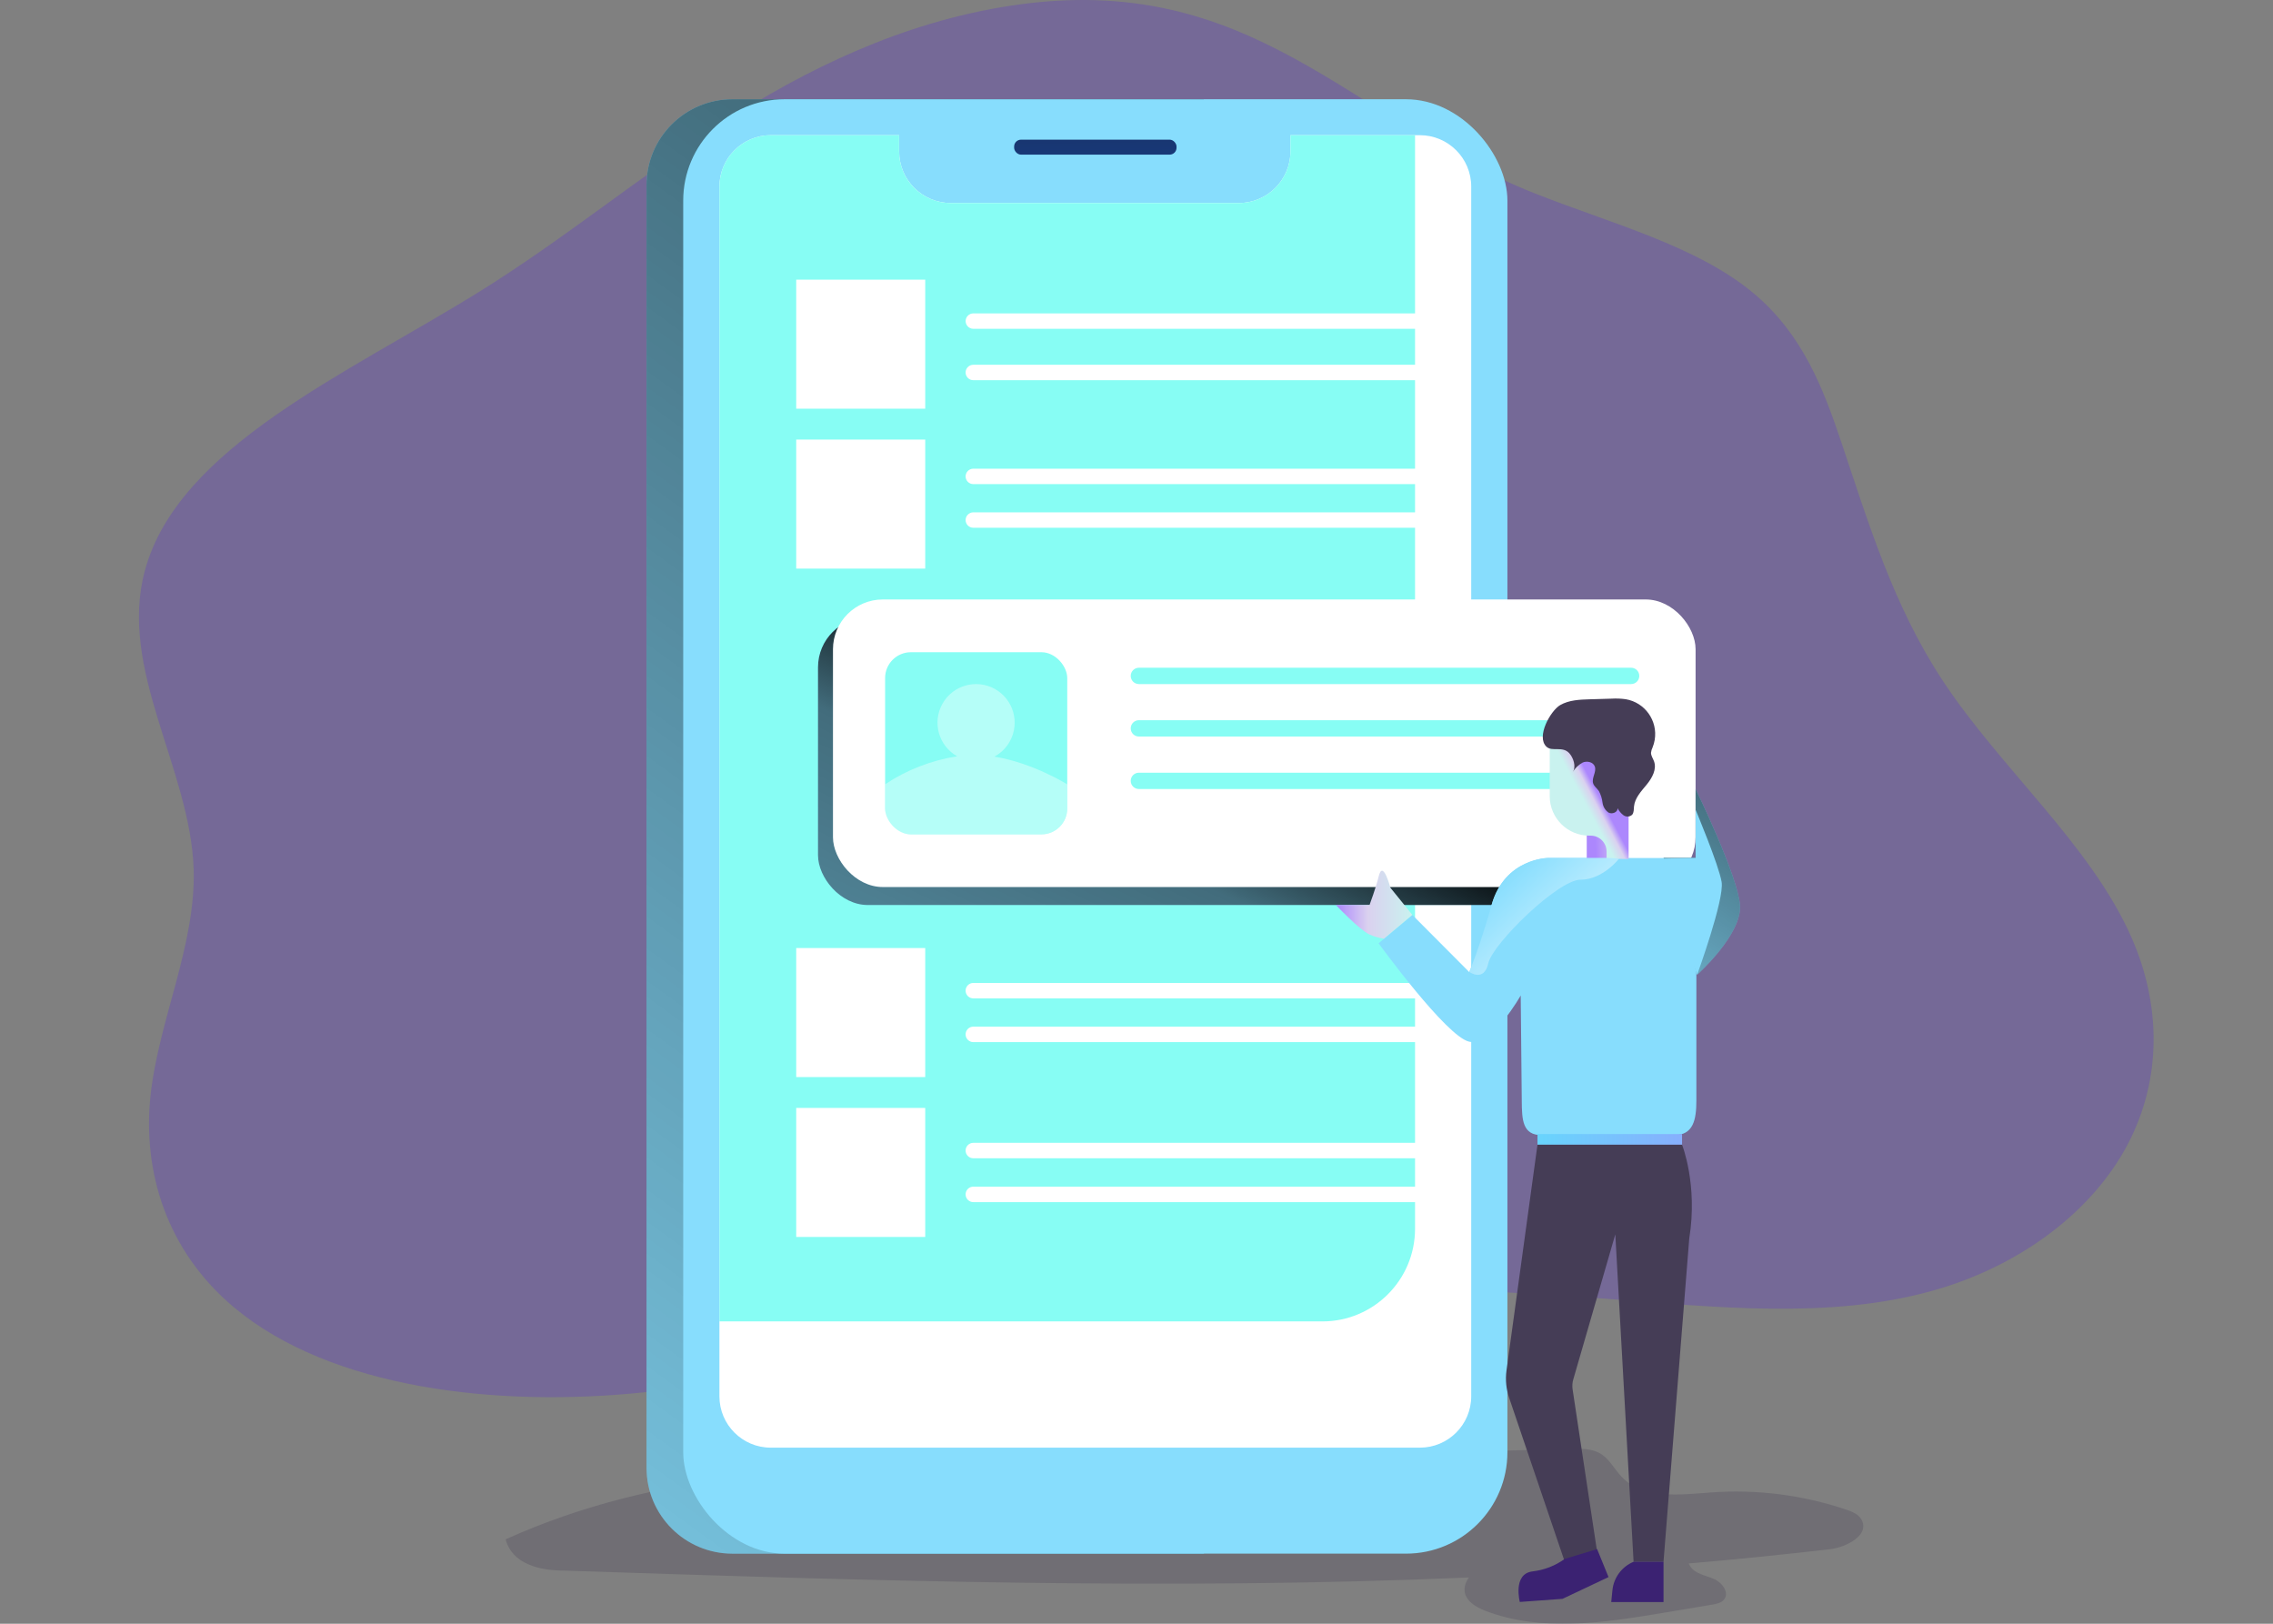 <?xml version="1.0" encoding="UTF-8"?>
<svg id="ArrangingFiles" xmlns="http://www.w3.org/2000/svg" xmlns:xlink="http://www.w3.org/1999/xlink" viewBox="0 0 1400 1000">
  <rect x="0" y="0" width="1400" height="1000" fill="#808080" stroke="none"/>
  <defs>
    <style>
      .cls-1 {
        fill: url(#linear-gradient-2);
      }

      .cls-2 {
        fill: #3b2272;
      }

      .cls-3, .cls-4 {
        fill: #fff;
      }

      .cls-5 {
        fill: #281d41;
      }

      .cls-5, .cls-4, .cls-6 {
        isolation: isolate;
      }

      .cls-5, .cls-6 {
        opacity: .18;
      }

      .cls-7 {
        fill: url(#linear-gradient-6);
      }

      .cls-4 {
        opacity: .38;
      }

      .cls-8 {
        fill: #87ddfd;
      }

      .cls-9 {
        fill: url(#linear-gradient-5);
      }

      .cls-10 {
        fill: #87fdf4;
      }

      .cls-11 {
        fill: url(#linear-gradient-7);
      }

      .cls-12 {
        fill: url(#linear-gradient-9);
      }

      .cls-13 {
        fill: url(#linear-gradient-3);
      }

      .cls-14 {
        fill: url(#linear-gradient);
      }

      .cls-15 {
        fill: #453d56;
      }

      .cls-6 {
        fill: #4600ff;
      }

      .cls-16 {
        fill: url(#linear-gradient-4);
      }

      .cls-17 {
        fill: url(#linear-gradient-8);
      }
    </style>
    <linearGradient id="linear-gradient" x1="152.88" y1="-102.49" x2="870.87" y2="890.39" gradientTransform="translate(0 1001) scale(1 -1)" gradientUnits="userSpaceOnUse">
      <stop offset="0" stop-color="#000" stop-opacity="0"/>
      <stop offset=".85" stop-color="#000" stop-opacity=".51"/>
      <stop offset=".99" stop-color="#000"/>
    </linearGradient>
    <linearGradient id="linear-gradient-2" x1="674.27" y1="934.25" x2="676.67" y2="778.27" gradientTransform="translate(0 1001) scale(1 -1)" gradientUnits="userSpaceOnUse">
      <stop offset="0" stop-color="#183266"/>
      <stop offset="1" stop-color="#1a53c1"/>
    </linearGradient>
    <linearGradient id="linear-gradient-3" x1="490.36" y1="-68.58" x2="778.33" y2="551.19" gradientTransform="translate(0 1001) scale(1 -1)" gradientUnits="userSpaceOnUse">
      <stop offset="0" stop-color="#000" stop-opacity="0"/>
      <stop offset=".85" stop-color="#000" stop-opacity=".51"/>
      <stop offset=".99" stop-color="#000"/>
    </linearGradient>
    <linearGradient id="linear-gradient-4" x1="1116.07" y1="335.47" x2="1245.34" y2="533.61" gradientTransform="translate(-148.74 1001) scale(1 -1)" gradientUnits="userSpaceOnUse">
      <stop offset="0" stop-color="#000" stop-opacity="0"/>
      <stop offset=".85" stop-color="#000" stop-opacity=".51"/>
      <stop offset=".99" stop-color="#000"/>
    </linearGradient>
    <linearGradient id="linear-gradient-5" x1="946.98" y1="299.32" x2="1036.03" y2="299.32" gradientTransform="translate(0 1001) scale(1 -1)" gradientUnits="userSpaceOnUse">
      <stop offset="0" stop-color="#68d5fd"/>
      <stop offset="1" stop-color="#87affd"/>
    </linearGradient>
    <linearGradient id="linear-gradient-6" x1="982.24" y1="504.67" x2="1024.43" y2="505.44" gradientTransform="translate(0 1001) scale(1 -1)" gradientUnits="userSpaceOnUse">
      <stop offset="0" stop-color="#ac87fd"/>
      <stop offset=".42" stop-color="#dad1ef"/>
      <stop offset="1" stop-color="#c9f2ef"/>
    </linearGradient>
    <linearGradient id="linear-gradient-7" x1="1133.43" y1="511.53" x2="1124.73" y2="506.92" gradientTransform="translate(-148.74 1001) scale(1 -1)" gradientUnits="userSpaceOnUse">
      <stop offset="0" stop-color="#ac87fd"/>
      <stop offset=".42" stop-color="#dad1ef"/>
      <stop offset="1" stop-color="#c9f2ef"/>
    </linearGradient>
    <linearGradient id="linear-gradient-8" x1="1057.07" y1="483.84" x2="1146.06" y2="387.18" gradientTransform="translate(-148.74 1001) scale(1 -1)" gradientUnits="userSpaceOnUse">
      <stop offset=".02" stop-color="#68d5fd"/>
      <stop offset="1" stop-color="#fff"/>
    </linearGradient>
    <linearGradient id="linear-gradient-9" x1="971.5" y1="443.82" x2="1018.64" y2="443.82" gradientTransform="translate(-148.74 1001) scale(1 -1)" gradientUnits="userSpaceOnUse">
      <stop offset="0" stop-color="#ac87fd"/>
      <stop offset=".42" stop-color="#dad1ef"/>
      <stop offset="1" stop-color="#c9f2ef"/>
    </linearGradient>
  </defs>
  <path class="cls-5" d="M1127.03,954.11c-28.96,3.35-57.94,6.27-86.97,8.76,.3,.65,.65,1.28,1.04,1.88,3.07,4.56,9.26,5.44,14.34,7.57s9.87,8.29,6.52,12.66c-1.68,2.18-4.61,2.78-7.3,3.23l-29.97,5.03c-36.48,6.1-75.01,12.03-109.6-1.12-14.3-5.46-15.31-13.68-10.32-20.62-185.42,8.04-371.7,1.91-557.38-4.24-15.08,0-31.93-4.04-35.96-19.25,95.68-43,188.47-43.28,292.06-46.03l364.28-9.68c6.25-.17,12.91-.22,18.24,3.07,5.33,3.28,8.38,9.56,12.85,14.2,13.4,13.97,35.81,11,55.09,9.58,28.14-2.04,56.4,1.55,83.13,10.57,3.69,1.24,7.64,2.83,9.51,6.23,5.09,9.3-9.05,16.92-19.56,18.16h0Z"/>
  <path class="cls-6" d="M622.96,3.44c-67.54,10.23-126.86,39.4-178.4,72.66-51.54,33.27-97.12,71.14-149.52,103.67-81.19,50.45-185.29,95.61-205.8,171.64-16.51,61,28.05,121.96,30.06,184.1,1.29,47-21.6,92.63-26.62,139.53-4.83,46.2,9.64,95.14,51.52,130.17,59.73,49.98,161.87,61.69,252.28,52.28,90.41-9.41,175.46-36.18,264.6-50.37,107.39-17.1,218.93-15.71,328.35-7.27,66.92,5.18,136.85,12.68,199.76-4.64,55.87-15.38,100.03-49.93,121.31-90.45,21.27-40.52,20.49-86.2,2.31-127.45-25.14-57.13-80.93-104.32-116.47-158.47-30.25-46.05-45.39-96.38-62.04-145.93-11.03-32.81-23.7-66.8-54.25-92.31-35.03-29.28-87.87-42.95-134.86-61.54C831.81,74.16,771.27-19.01,622.96,3.44h0Z"/>
  <path class="cls-8" d="M451.11,61.12h290.4V956.84H451.11c-29.21,0-52.9-23.68-52.9-52.9h0V114.02c0-29.21,23.68-52.9,52.9-52.9h0Z"/>
  <path class="cls-14" d="M451.11,61.12h290.4V956.84H451.11c-29.21,0-52.9-23.68-52.9-52.9h0V114.02c0-29.21,23.68-52.9,52.9-52.9h0Z"/>
  <rect class="cls-8" x="420.81" y="61.12" width="507.65" height="895.71" rx="62.46" ry="62.46"/>
  <path class="cls-3" d="M906.16,114.89V859.94c0,17.47-14.18,31.63-31.66,31.62H474.73c-17.47,0-31.62-14.16-31.62-31.62h0V114.89c0-17.47,14.17-31.64,31.64-31.64h79.04v9.95c0,17.58,14.25,31.83,31.83,31.83h177.38c17.58,0,31.83-14.25,31.83-31.83v-9.95h79.66c17.48,0,31.67,14.16,31.67,31.64h0Z"/>
  <rect class="cls-1" x="624.63" y="86.01" width="100.03" height="9.23" rx="4.24" ry="4.24"/>
  <path class="cls-10" d="M871.56,83.25V756.74c0,31.52-25.55,57.07-57.07,57.07H443.1V114.89c0-17.47,14.14-31.63,31.61-31.64,.01,0,.02,0,.03,0h79.04v9.95c0,17.58,14.25,31.83,31.83,31.83h177.38c17.58,0,31.83-14.25,31.83-31.83v-9.95h76.73Z"/>
  <rect class="cls-8" x="503.84" y="380.26" width="531.31" height="177.1" rx="30.69" ry="30.69"/>
  <rect class="cls-13" x="503.84" y="380.26" width="531.31" height="177.1" rx="30.69" ry="30.69"/>
  <rect class="cls-3" x="513.05" y="369.19" width="531.31" height="177.1" rx="30.69" ry="30.69"/>
  <path class="cls-3" d="M490.41,172.24h79.46v79.46h-79.46v-79.46Z"/>
  <rect class="cls-10" x="545.16" y="401.67" width="112.18" height="112.18" rx="15.9" ry="15.9"/>
  <path class="cls-3" d="M490.41,270.72h79.46v79.46h-79.46v-79.46Zm0,313.14h79.46v79.46h-79.46v-79.46Zm0,98.47h79.46v79.46h-79.46v-79.46Z"/>
  <path class="cls-4" d="M657.32,483.03v14.91c0,8.78-7.12,15.9-15.9,15.9h-80.4c-8.78,0-15.9-7.12-15.9-15.9v-14.91c13.38-8.92,28.55-14.8,44.44-17.25-11.45-6.43-15.51-20.92-9.08-32.36,6.43-11.45,20.92-15.51,32.36-9.08,11.45,6.43,15.51,20.92,9.08,32.36-2.21,3.93-5.48,7.15-9.45,9.28,23.77,3.82,44.84,17.05,44.84,17.05h0Z"/>
  <path class="cls-10" d="M1004.65,421.29h-303.18c-2.78,0-5.03-2.25-5.03-5.03s2.25-5.03,5.03-5.03h303.18c2.78,0,5.03,2.25,5.03,5.03s-2.25,5.03-5.03,5.03Z"/>
  <path class="cls-3" d="M599.52,193h284.02c2.63,0,4.76,2.13,4.76,4.75h0c0,2.62-2.13,4.75-4.76,4.75h-284.02c-2.63,0-4.76-2.13-4.76-4.75h0c0-2.62,2.13-4.75,4.76-4.75Z"/>
  <path class="cls-3" d="M883.52,234.15h-284.02c-2.63,0-4.76-2.13-4.76-4.76,0-2.62,2.14-4.74,4.76-4.74h284.02c2.62,0,4.75,2.12,4.76,4.74,0,2.63-2.13,4.76-4.76,4.76Zm0,64h-284.02c-2.63,0-4.76-2.13-4.76-4.76,0-2.62,2.14-4.74,4.76-4.74h284.02c2.62,0,4.75,2.12,4.76,4.74,0,2.63-2.13,4.76-4.76,4.76Zm0,26.88h-284.02c-2.63,0-4.76-2.13-4.76-4.76,0-2.62,2.14-4.74,4.76-4.74h284.02c2.62,0,4.75,2.12,4.76,4.74,0,2.63-2.13,4.76-4.76,4.76Zm0,289.84h-284.02c-2.63,0-4.76-2.13-4.76-4.76s2.13-4.76,4.76-4.76h284.02c2.63,0,4.76,2.13,4.76,4.76s-2.13,4.76-4.76,4.76Zm0,26.93h-284.02c-2.63,0-4.76-2.13-4.76-4.76s2.13-4.76,4.76-4.76h284.02c2.63,0,4.76,2.13,4.76,4.76s-2.13,4.76-4.76,4.76Zm0,71.54h-284.02c-2.63,0-4.76-2.13-4.76-4.76s2.13-4.76,4.76-4.76h284.02c2.63,0,4.76,2.13,4.76,4.76s-2.13,4.76-4.76,4.76Zm0,27h-284.02c-2.63,0-4.76-2.13-4.76-4.76s2.13-4.76,4.76-4.76h284.02c2.63,0,4.76,2.13,4.76,4.76s-2.13,4.76-4.76,4.76Z"/>
  <path class="cls-10" d="M1004.65,453.6h-303.18c-2.78,0-5.03-2.25-5.03-5.03s2.25-5.03,5.03-5.03h303.18c2.78,0,5.03,2.25,5.03,5.03s-2.25,5.03-5.03,5.03Zm0,32.33h-303.18c-2.78,0-5.03-2.25-5.03-5.03s2.25-5.03,5.03-5.03h303.18c2.78,0,5.03,2.25,5.03,5.03s-2.25,5.03-5.03,5.03Z"/>
  <path class="cls-15" d="M946.98,704.93l-19.08,139.03c-.81,5.85-.2,11.81,1.78,17.37l34.09,100.5,19.93-6.15-15.08-99.95c-.32-2.06-.19-4.16,.39-6.16l25.9-89.4,11.26,201.65h18.43l15.86-199.11c5.38-33.23-4.46-57.79-4.46-57.79h-89.01Z"/>
  <path class="cls-8" d="M1044.84,582.42v95.48c0,11.73-1.91,21.19-13.62,21.19h-81.74c-11.73,0-12.09-9.4-12.18-21.04l-.65-64.99s-17.64,31.51-31.71,28.48c-14.07-3.03-55.81-60.6-55.81-60.6l20.77-17.47,35.04,35.18s5.61-12.8,13.8-41.44c8.19-28.64,34.79-28.78,34.79-28.78h71.09c25.66-.08,20.22,54,20.22,54h0Z"/>
  <path class="cls-8" d="M1044.37,485.92s25.95,53.25,27.32,71.46c1.37,18.21-26.38,42.95-26.38,42.95l-20.69-72.03h19.75v-42.38Z"/>
  <path class="cls-16" d="M1044.37,485.92s25.95,53.25,27.32,71.46c1.37,18.21-26.38,42.95-26.38,42.95l-20.69-72.03h19.75v-42.38Z"/>
  <path class="cls-8" d="M1045.31,600.33s16.92-46.5,15.08-57.2-16.01-44.4-16.01-44.4v29.61l-24.96,.52,25.9,71.47Z"/>
  <path class="cls-9" d="M946.98,698.43h89.04v6.5h-89.04v-6.5Z"/>
  <path class="cls-7" d="M977.32,463.51h25.69v65.34h-25.69v-65.34Z"/>
  <path class="cls-11" d="M1003.08,456.34v72.51h-13.55v-4.42c0-5.4-4.38-9.78-9.78-9.78h-.79c-13.45,.06-24.4-10.8-24.45-24.25,0-.03,0-.07,0-.1v-33.95h48.58Z"/>
  <path class="cls-15" d="M961.02,434.2c5.41-3.08,11.93-3.35,18.17-3.53l13.3-.39c2.95-.18,5.9-.07,8.83,.34,11.86,2,19.85,13.24,17.85,25.09-.26,1.55-.69,3.08-1.28,4.54-.52,1.05-.86,2.18-.99,3.35,0,1.86,1.21,3.47,1.84,5.21,1.84,4.94-1.16,10.33-4.51,14.42s-7.32,8.24-7.81,13.5c-.15,1.68,0,3.69-1.12,5.03-1.46,1.35-3.66,1.51-5.29,.37-1.55-1.15-2.81-2.64-3.69-4.36,.13,2.48-3.35,3.85-5.53,2.7-2.08-1.43-3.45-3.69-3.75-6.2-.3-2.48-1.06-4.87-2.24-7.07-1.14-1.68-2.95-2.86-3.55-4.77-1.06-3.35,2.26-7.1,1.01-10.44-1.04-2.71-4.77-3.52-7.45-2.36-2.57,1.4-4.71,3.47-6.21,5.98,2.46-3.35,.44-9.1-2.11-11.81-4.17-4.46-10.45-.69-13.94-3.89-6.65-6.15,2.58-22.36,8.48-25.71h0Z"/>
  <path class="cls-17" d="M997.27,528.72s-9.97,13.05-23.79,13.05-54.15,39.46-56.78,51.41-11.73,5.38-11.73,5.38c0,0,5.61-12.8,13.8-41.44,8.19-28.64,34.79-28.78,34.79-28.78h36.11l7.59,.39Z"/>
  <path class="cls-2" d="M983.7,954.02l7.04,17.25-28.37,13.4-26.28,1.91s-4.49-17.27,7.79-18.81c7.16-.81,13.99-3.45,19.83-7.67l20-6.08Zm22.51,7.81c-7.25,2.99-12.27,9.72-13.07,17.52l-.74,7.29h32.21v-24.81h-18.41Z"/>
  <path class="cls-12" d="M869.9,563.43l-13.55-16.75s-4.62-17.87-7.22-6.8c-1.46,6.21-5.59,17.45-5.59,17.45h-20.77s14.57,15.39,20.77,18.21c2.83,1.25,5.82,2.11,8.88,2.56l17.49-14.67Z"/>
</svg>